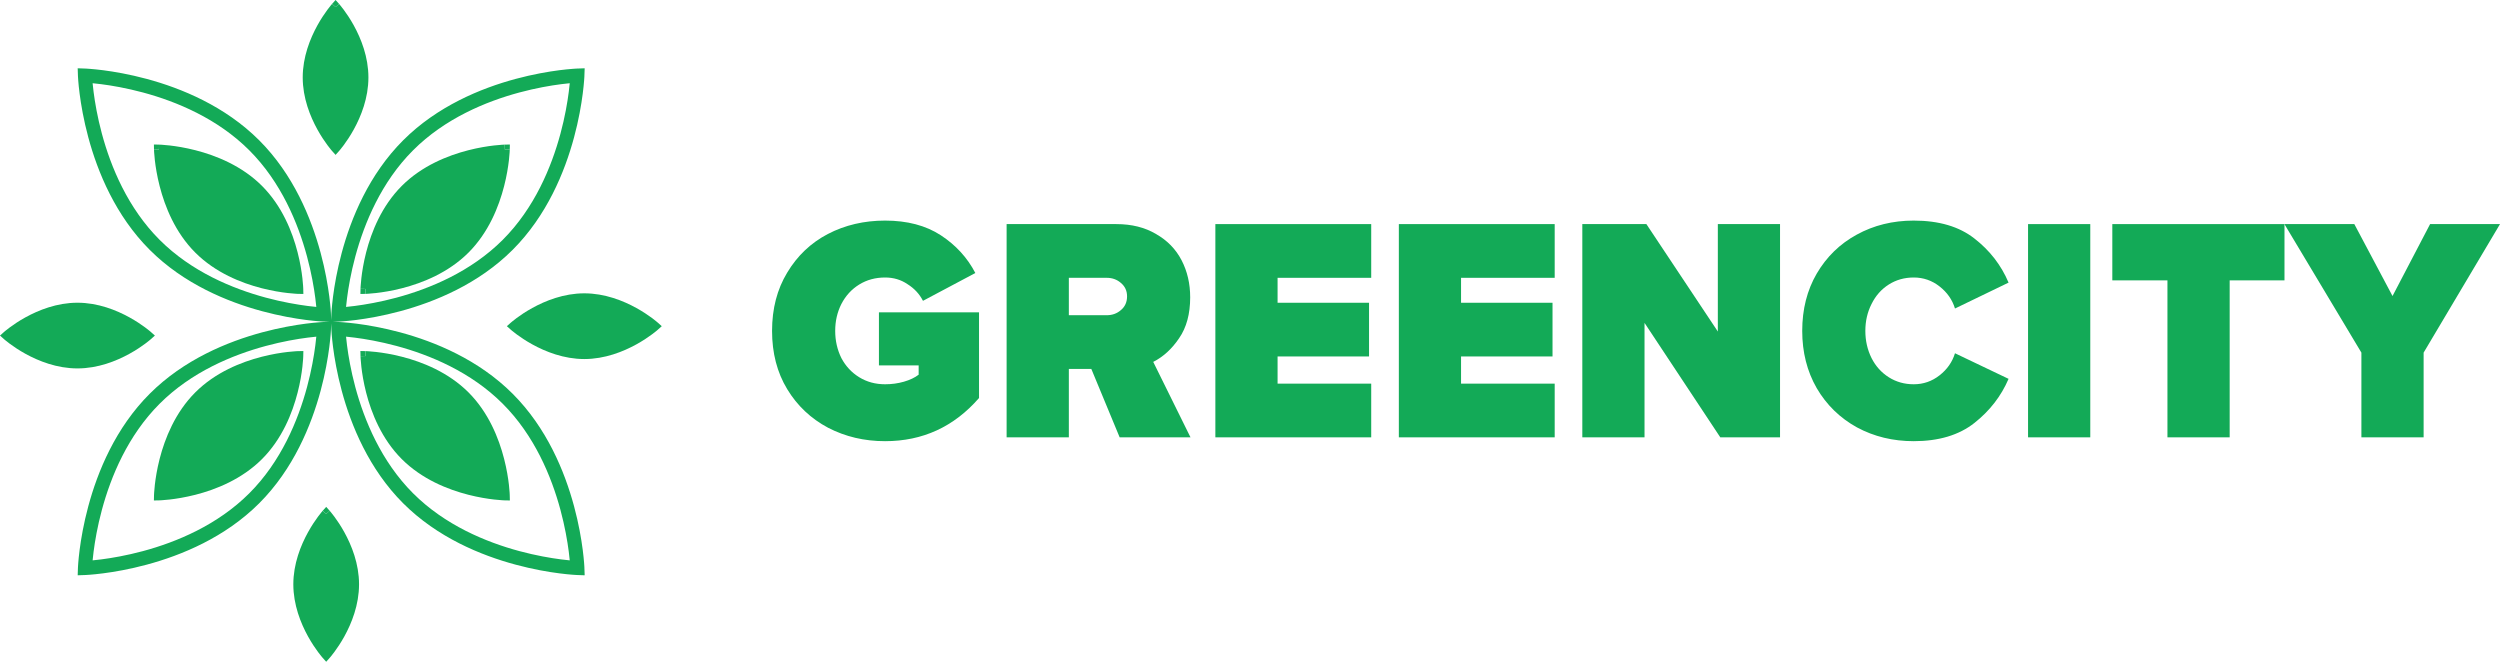 <svg width="136" height="36" viewBox="0 0 136 36" fill="none" xmlns="http://www.w3.org/2000/svg">
<path d="M19.245 1.381C19.639 2.095 20.042 3.096 20.042 4.213C20.042 5.33 19.639 6.331 19.245 7.044C19.047 7.403 18.849 7.693 18.7 7.894C18.625 7.994 18.563 8.073 18.518 8.127C18.496 8.154 18.479 8.175 18.466 8.189L18.452 8.206L18.448 8.211L18.446 8.212L18.446 8.213L18.255 8.043C18.446 8.213 18.446 8.213 18.446 8.213L18.255 8.426L18.065 8.213L18.064 8.212L18.063 8.211L18.059 8.206L18.044 8.189C18.032 8.175 18.014 8.154 17.992 8.127C17.948 8.073 17.885 7.994 17.811 7.894C17.662 7.693 17.464 7.403 17.266 7.044C16.872 6.331 16.468 5.33 16.468 4.213C16.468 3.096 16.872 2.095 17.266 1.381C17.464 1.023 17.662 0.733 17.811 0.532C17.885 0.432 17.948 0.353 17.992 0.299C18.014 0.272 18.032 0.251 18.044 0.237L18.059 0.22L18.063 0.215L18.064 0.214L18.065 0.213L18.255 0.383L18.446 0.213L18.446 0.214L18.448 0.215L18.452 0.22L18.466 0.237C18.479 0.251 18.496 0.272 18.518 0.299C18.563 0.353 18.625 0.432 18.7 0.532C18.849 0.733 19.047 1.023 19.245 1.381Z" fill="#13AA57"/>
<path d="M18.446 0.213C18.446 0.213 18.446 0.213 18.255 0.383C18.065 0.213 18.065 0.213 18.065 0.213L18.255 0L18.446 0.213Z" fill="#13AA57"/>
<path d="M16.229 15.718L16.223 15.986L16.222 15.986L16.219 15.986L16.211 15.986L16.18 15.985C16.153 15.983 16.114 15.982 16.065 15.978C15.966 15.972 15.823 15.961 15.646 15.94C15.293 15.9 14.8 15.823 14.239 15.68C13.123 15.394 11.717 14.835 10.623 13.741C9.529 12.647 8.971 11.241 8.685 10.125C8.541 9.565 8.465 9.072 8.424 8.718C8.404 8.541 8.392 8.398 8.386 8.299C8.383 8.25 8.381 8.211 8.38 8.185L8.379 8.154L8.378 8.145L8.378 8.143L8.378 8.142L8.646 8.136L8.652 7.867L8.653 7.868L8.656 7.868L8.664 7.868L8.695 7.869C8.722 7.87 8.761 7.872 8.81 7.875C8.909 7.882 9.052 7.893 9.229 7.913C9.582 7.954 10.075 8.03 10.636 8.174C11.752 8.46 13.158 9.018 14.252 10.112C15.346 11.207 15.904 12.612 16.19 13.729C16.334 14.289 16.41 14.782 16.451 15.136C16.471 15.313 16.483 15.455 16.489 15.554C16.492 15.604 16.494 15.642 16.495 15.669L16.496 15.7L16.497 15.708L16.497 15.711L16.497 15.712L16.229 15.718C16.497 15.712 16.497 15.712 16.497 15.712L16.503 15.992L16.223 15.986C16.223 15.986 16.223 15.986 16.229 15.718Z" fill="#13AA57"/>
<path d="M8.652 7.867C8.652 7.867 8.652 7.867 8.646 8.136C8.378 8.141 8.378 8.142 8.378 8.142L8.372 7.861L8.652 7.867Z" fill="#13AA57"/>
<path fill-rule="evenodd" clip-rule="evenodd" d="M19.886 19.102L19.887 19.102L19.89 19.102L19.898 19.102L19.929 19.103C19.956 19.104 19.994 19.106 20.044 19.109C20.143 19.116 20.285 19.127 20.462 19.147C20.816 19.188 21.309 19.264 21.869 19.408C22.986 19.694 24.391 20.252 25.486 21.346C26.58 22.441 27.138 23.846 27.424 24.963C27.568 25.523 27.644 26.016 27.685 26.37C27.705 26.547 27.716 26.689 27.723 26.788C27.726 26.837 27.728 26.876 27.729 26.903L27.73 26.934L27.73 26.942L27.73 26.946L27.737 27.226L27.456 27.22L27.455 27.22L27.453 27.22L27.444 27.22L27.413 27.218C27.387 27.217 27.348 27.215 27.299 27.212C27.2 27.206 27.057 27.195 26.88 27.174C26.526 27.134 26.033 27.057 25.473 26.914C24.357 26.628 22.951 26.069 21.857 24.975C20.763 23.881 20.204 22.475 19.918 21.359C19.775 20.799 19.698 20.306 19.658 19.952C19.637 19.775 19.626 19.633 19.62 19.534C19.616 19.484 19.615 19.445 19.613 19.419L19.612 19.388L19.612 19.379L19.612 19.377L19.612 19.376L19.88 19.369L19.886 19.102ZM27.462 26.952L27.456 27.22C27.456 27.22 27.457 27.22 27.462 26.952Z" fill="#13AA57"/>
<path d="M19.886 19.102C19.886 19.102 19.886 19.102 19.88 19.369C19.612 19.375 19.612 19.376 19.612 19.376L19.606 19.095L19.886 19.102Z" fill="#13AA57"/>
<path fill-rule="evenodd" clip-rule="evenodd" d="M14.252 24.975C15.346 23.881 15.904 22.475 16.19 21.359C16.334 20.799 16.41 20.306 16.451 19.952C16.471 19.775 16.483 19.633 16.489 19.534C16.492 19.484 16.494 19.445 16.495 19.419L16.496 19.388L16.497 19.379L16.497 19.377L16.497 19.376L16.503 19.096L16.222 19.102L16.221 19.102L16.219 19.102L16.21 19.102L16.18 19.103C16.153 19.104 16.114 19.106 16.065 19.109C15.966 19.116 15.823 19.127 15.646 19.147C15.293 19.188 14.8 19.264 14.239 19.408C13.123 19.694 11.717 20.252 10.623 21.346C9.529 22.441 8.971 23.846 8.684 24.963C8.541 25.523 8.464 26.016 8.424 26.37C8.404 26.547 8.392 26.689 8.386 26.788C8.383 26.838 8.381 26.876 8.38 26.903L8.378 26.934L8.378 26.942L8.378 26.945L8.378 26.946L8.372 27.226L8.652 27.22L8.656 27.22L8.664 27.22L8.695 27.219C8.722 27.218 8.761 27.216 8.81 27.212C8.909 27.206 9.052 27.195 9.229 27.174C9.582 27.134 10.075 27.057 10.636 26.914C11.752 26.628 13.158 26.069 14.252 24.975ZM8.652 27.22L8.646 26.952C8.652 27.22 8.652 27.22 8.652 27.22ZM8.646 26.952L8.378 26.946C8.378 26.946 8.378 26.946 8.646 26.952ZM16.222 19.102L16.229 19.37C16.223 19.102 16.222 19.102 16.222 19.102ZM16.229 19.37L16.497 19.376C16.497 19.375 16.497 19.375 16.229 19.37Z" fill="#13AA57"/>
<path d="M27.463 8.136L27.73 8.142L27.73 8.143L27.73 8.145L27.73 8.154L27.729 8.185C27.728 8.211 27.726 8.25 27.723 8.3C27.716 8.399 27.705 8.541 27.685 8.718C27.644 9.072 27.568 9.565 27.424 10.125C27.138 11.241 26.58 12.647 25.486 13.741C24.391 14.835 22.986 15.394 21.869 15.68C21.309 15.823 20.816 15.9 20.462 15.94C20.285 15.961 20.143 15.972 20.044 15.978C19.994 15.982 19.956 15.983 19.929 15.985L19.898 15.986L19.89 15.986L19.887 15.986L19.886 15.986L19.88 15.718L19.612 15.712L19.612 15.711L19.612 15.709L19.612 15.7L19.613 15.669C19.615 15.642 19.617 15.604 19.62 15.554C19.626 15.455 19.637 15.313 19.658 15.136C19.698 14.782 19.775 14.289 19.918 13.729C20.204 12.612 20.763 11.207 21.857 10.113C22.951 9.018 24.357 8.46 25.473 8.174C26.033 8.03 26.526 7.954 26.88 7.913C27.057 7.893 27.2 7.882 27.299 7.875C27.348 7.872 27.387 7.87 27.413 7.869L27.444 7.868L27.453 7.868L27.455 7.868L27.456 7.868L27.463 8.136Z" fill="#13AA57"/>
<path d="M27.463 8.136C27.457 7.868 27.456 7.868 27.456 7.868L27.737 7.861L27.73 8.142C27.73 8.142 27.731 8.141 27.463 8.136Z" fill="#13AA57"/>
<path d="M19.612 15.712C19.612 15.712 19.612 15.712 19.88 15.718C19.886 15.986 19.886 15.986 19.886 15.986L19.606 15.992L19.612 15.712Z" fill="#13AA57"/>
<path fill-rule="evenodd" clip-rule="evenodd" d="M8.144 13.591C10.004 15.451 12.377 16.423 14.264 16.931C15.211 17.186 16.043 17.327 16.639 17.404C16.937 17.442 17.177 17.464 17.343 17.477C17.427 17.484 17.492 17.488 17.536 17.491C17.559 17.492 17.576 17.493 17.588 17.493L17.602 17.494L17.606 17.494L17.607 17.494C17.607 17.494 17.608 17.494 17.622 17.111L17.607 17.494L17.927 17.505L17.608 17.517L17.622 17.9C17.608 17.517 17.608 17.517 17.608 17.517L17.606 17.517L17.602 17.517L17.588 17.518C17.576 17.518 17.559 17.519 17.536 17.52C17.492 17.523 17.427 17.527 17.343 17.534C17.177 17.547 16.937 17.569 16.639 17.607C16.043 17.684 15.211 17.825 14.264 18.079C12.377 18.588 10.004 19.56 8.144 21.42C6.283 23.28 5.311 25.654 4.803 27.541C4.548 28.487 4.408 29.319 4.331 29.915C4.293 30.214 4.27 30.454 4.257 30.62C4.25 30.703 4.246 30.768 4.244 30.813C4.243 30.835 4.242 30.852 4.241 30.864L4.241 30.878L4.24 30.883L4.24 30.884C4.24 30.884 4.24 30.884 4.623 30.898L4.24 30.884L4.226 31.296L4.637 31.281L4.623 30.898C4.637 31.281 4.637 31.281 4.637 31.281L4.639 31.281L4.643 31.281L4.657 31.28L4.685 31.279L4.709 31.277C4.753 31.275 4.818 31.271 4.901 31.264C5.068 31.251 5.308 31.229 5.606 31.19C6.202 31.114 7.034 30.973 7.98 30.718C9.868 30.21 12.241 29.238 14.101 27.378C15.962 25.517 16.933 23.144 17.442 21.257C17.697 20.31 17.837 19.479 17.914 18.882C17.952 18.584 17.975 18.344 17.988 18.178C17.994 18.095 17.998 18.03 18.001 17.985C18.002 17.963 18.003 17.945 18.003 17.933L18.004 17.919L18.004 17.915L18.004 17.914C18.004 17.914 18.004 17.913 17.622 17.9L18.004 17.914L18.016 17.593L18.027 17.913L18.41 17.9C18.027 17.913 18.027 17.913 18.027 17.913L18.027 17.915L18.028 17.919L18.028 17.933C18.029 17.945 18.03 17.963 18.031 17.985C18.033 18.03 18.038 18.095 18.044 18.178C18.057 18.344 18.079 18.584 18.118 18.882C18.195 19.479 18.335 20.31 18.59 21.257C19.098 23.144 20.07 25.517 21.931 27.378C23.791 29.238 26.164 30.21 28.052 30.718C28.998 30.973 29.83 31.114 30.426 31.19C30.724 31.229 30.964 31.251 31.131 31.264C31.214 31.271 31.279 31.275 31.323 31.277C31.346 31.279 31.363 31.279 31.375 31.28L31.389 31.281L31.393 31.281L31.394 31.281C31.394 31.281 31.395 31.281 31.409 30.898L31.394 31.281L31.806 31.296L31.791 30.884L31.409 30.898C31.791 30.884 31.791 30.885 31.791 30.884L31.791 30.883L31.791 30.878L31.791 30.864L31.789 30.836L31.788 30.813C31.785 30.768 31.781 30.703 31.775 30.62C31.762 30.454 31.739 30.214 31.701 29.915C31.624 29.319 31.484 28.487 31.229 27.541C30.721 25.654 29.749 23.28 27.888 21.42C26.028 19.56 23.655 18.588 21.767 18.079C20.821 17.825 19.989 17.684 19.393 17.607C19.095 17.569 18.855 17.547 18.688 17.534C18.605 17.527 18.54 17.523 18.495 17.52C18.473 17.519 18.456 17.518 18.444 17.518L18.43 17.517L18.426 17.517L18.425 17.517C18.424 17.517 18.424 17.517 18.41 17.9L18.425 17.517L18.104 17.505L18.424 17.494L18.41 17.111C18.424 17.494 18.424 17.494 18.424 17.494L18.426 17.494L18.43 17.494L18.444 17.493C18.456 17.493 18.473 17.492 18.496 17.491C18.54 17.488 18.605 17.484 18.688 17.477C18.855 17.464 19.095 17.442 19.393 17.404C19.989 17.327 20.821 17.186 21.767 16.931C23.655 16.423 26.028 15.451 27.888 13.591C29.749 11.73 30.721 9.357 31.229 7.47C31.484 6.523 31.624 5.692 31.701 5.095C31.739 4.797 31.762 4.557 31.775 4.391C31.781 4.308 31.785 4.243 31.788 4.198C31.789 4.176 31.79 4.158 31.791 4.146L31.791 4.132L31.791 4.128L31.791 4.127C31.791 4.127 31.791 4.126 31.409 4.113L31.791 4.127L31.806 3.715L31.395 3.73L31.409 4.113C31.395 3.73 31.395 3.73 31.395 3.73L31.393 3.73L31.389 3.73L31.375 3.731C31.363 3.731 31.346 3.732 31.323 3.733C31.279 3.736 31.214 3.74 31.131 3.747C30.964 3.76 30.724 3.782 30.426 3.82C29.83 3.897 28.998 4.038 28.052 4.292C26.164 4.801 23.791 5.773 21.931 7.633C20.07 9.494 19.098 11.867 18.59 13.754C18.335 14.7 18.195 15.532 18.118 16.128C18.08 16.427 18.057 16.667 18.044 16.833C18.038 16.916 18.033 16.981 18.031 17.026L18.029 17.055L18.028 17.078L18.028 17.091L18.027 17.096L18.027 17.097C18.027 17.097 18.027 17.098 18.41 17.111L18.027 17.097L18.016 17.419L18.004 17.098L17.622 17.111C18.004 17.098 18.004 17.098 18.004 17.098L18.004 17.096L18.004 17.092L18.003 17.078C18.003 17.066 18.002 17.048 18.001 17.026C17.998 16.981 17.994 16.916 17.988 16.833C17.975 16.667 17.952 16.427 17.914 16.128C17.837 15.532 17.697 14.7 17.442 13.754C16.933 11.867 15.962 9.494 14.101 7.633C12.241 5.773 9.868 4.801 7.98 4.292C7.034 4.038 6.202 3.897 5.606 3.82C5.308 3.782 5.068 3.76 4.901 3.747C4.818 3.74 4.753 3.736 4.708 3.733C4.686 3.732 4.669 3.731 4.657 3.731L4.643 3.73L4.639 3.73L4.638 3.73C4.637 3.73 4.637 3.73 4.623 4.113L4.638 3.73L4.226 3.715L4.24 4.126L4.623 4.113C4.24 4.126 4.24 4.126 4.24 4.126L4.24 4.128L4.241 4.132L4.241 4.146C4.242 4.158 4.243 4.176 4.244 4.198C4.246 4.243 4.25 4.308 4.257 4.391C4.27 4.557 4.292 4.797 4.331 5.095C4.408 5.692 4.548 6.523 4.803 7.47C5.311 9.357 6.283 11.73 8.144 13.591ZM17.154 16.226C17.177 16.408 17.195 16.566 17.207 16.697C17.076 16.684 16.918 16.667 16.737 16.644C16.167 16.57 15.37 16.436 14.464 16.192C12.645 15.702 10.414 14.778 8.685 13.049C6.956 11.32 6.032 9.09 5.542 7.271C5.298 6.364 5.164 5.567 5.091 4.998C5.067 4.816 5.05 4.658 5.038 4.527C5.169 4.54 5.327 4.557 5.508 4.58C6.077 4.653 6.874 4.788 7.781 5.032C9.6 5.522 11.831 6.446 13.56 8.175C15.289 9.904 16.212 12.134 16.702 13.953C16.947 14.86 17.081 15.657 17.154 16.226ZM30.941 30.013C30.965 30.195 30.982 30.353 30.994 30.484C30.863 30.471 30.705 30.454 30.524 30.431C29.954 30.358 29.157 30.223 28.251 29.979C26.432 29.489 24.201 28.565 22.472 26.836C20.743 25.107 19.82 22.877 19.329 21.058C19.085 20.151 18.951 19.354 18.878 18.785C18.854 18.603 18.837 18.445 18.825 18.314C18.956 18.327 19.114 18.344 19.295 18.367C19.864 18.44 20.661 18.575 21.568 18.819C23.387 19.309 25.618 20.233 27.347 21.962C29.076 23.691 29.999 25.921 30.489 27.74C30.733 28.647 30.868 29.444 30.941 30.013ZM17.207 18.314C17.076 18.327 16.918 18.344 16.737 18.367C16.167 18.44 15.37 18.575 14.464 18.819C12.645 19.309 10.414 20.233 8.685 21.962C6.956 23.691 6.032 25.921 5.542 27.74C5.298 28.647 5.164 29.444 5.091 30.013C5.067 30.195 5.05 30.353 5.038 30.484C5.169 30.471 5.327 30.454 5.508 30.431C6.077 30.358 6.874 30.223 7.781 29.979C9.6 29.489 11.831 28.565 13.56 26.836C15.289 25.107 16.212 22.877 16.702 21.058C16.947 20.151 17.081 19.354 17.154 18.785C17.178 18.603 17.195 18.445 17.207 18.314ZM30.524 4.58C30.705 4.557 30.863 4.54 30.994 4.527C30.982 4.658 30.965 4.816 30.941 4.998C30.868 5.567 30.734 6.364 30.489 7.271C29.999 9.09 29.076 11.32 27.347 13.049C25.618 14.778 23.387 15.702 21.568 16.192C20.662 16.436 19.864 16.57 19.295 16.644C19.114 16.667 18.956 16.684 18.825 16.697C18.837 16.566 18.854 16.408 18.878 16.226C18.951 15.657 19.085 14.86 19.329 13.953C19.82 12.134 20.743 9.904 22.472 8.175C24.201 6.446 26.432 5.522 28.251 5.032C29.157 4.788 29.954 4.653 30.524 4.58Z" fill="#13AA57"/>
<path d="M18.734 28.956C19.128 29.669 19.532 30.67 19.532 31.787C19.532 32.904 19.128 33.905 18.734 34.619C18.536 34.977 18.338 35.267 18.189 35.468C18.115 35.568 18.052 35.647 18.008 35.701L17.991 35.721L17.969 35.747L17.956 35.763L17.941 35.78L17.937 35.785L17.936 35.786L17.935 35.787L17.745 35.617L17.926 35.779L17.935 35.787L17.745 36L17.554 35.787L17.553 35.786L17.552 35.785L17.548 35.78L17.534 35.763C17.521 35.749 17.504 35.728 17.482 35.701C17.437 35.647 17.375 35.568 17.3 35.468C17.151 35.267 16.953 34.977 16.755 34.619C16.361 33.905 15.957 32.904 15.957 31.787C15.957 30.67 16.361 29.669 16.755 28.956C16.953 28.597 17.151 28.307 17.3 28.106C17.375 28.006 17.437 27.927 17.482 27.873C17.504 27.846 17.521 27.825 17.534 27.811L17.548 27.794L17.552 27.789L17.553 27.788L17.554 27.787L17.745 27.957L17.935 27.787L17.936 27.788L17.937 27.789L17.941 27.794L17.956 27.811C17.968 27.825 17.986 27.846 18.008 27.873C18.052 27.927 18.115 28.006 18.189 28.106C18.338 28.307 18.536 28.597 18.734 28.956Z" fill="#13AA57"/>
<path d="M17.935 27.787C17.935 27.787 17.935 27.787 17.745 27.957C17.554 27.787 17.554 27.787 17.554 27.787L17.745 27.574L17.935 27.787Z" fill="#13AA57"/>
<path fill-rule="evenodd" clip-rule="evenodd" d="M35.787 17.554L35.786 17.553L35.785 17.552L35.78 17.548L35.763 17.534C35.749 17.521 35.728 17.504 35.701 17.482C35.647 17.437 35.568 17.375 35.468 17.3C35.267 17.151 34.977 16.953 34.619 16.755C33.905 16.361 32.904 15.957 31.787 15.957C30.67 15.957 29.669 16.361 28.956 16.755C28.597 16.953 28.307 17.151 28.106 17.3C28.006 17.375 27.927 17.437 27.873 17.482C27.846 17.504 27.825 17.521 27.811 17.534L27.794 17.548L27.789 17.552L27.788 17.553L27.787 17.554L27.574 17.745L27.787 17.935L27.788 17.936L27.789 17.937L27.794 17.941L27.811 17.956C27.825 17.968 27.846 17.986 27.873 18.008C27.927 18.052 28.006 18.114 28.106 18.189C28.307 18.338 28.597 18.536 28.956 18.734C29.669 19.128 30.67 19.532 31.787 19.532C32.904 19.532 33.905 19.128 34.619 18.734C34.977 18.536 35.267 18.338 35.468 18.189C35.568 18.114 35.647 18.052 35.701 18.008C35.714 17.997 35.725 17.988 35.735 17.98L35.745 17.971L35.763 17.956L35.78 17.941L35.785 17.937L35.786 17.936L35.787 17.935L36 17.745L35.787 17.554ZM27.957 17.745L27.787 17.554C27.787 17.554 27.787 17.554 27.957 17.745ZM35.787 17.554L35.617 17.745C35.787 17.554 35.787 17.554 35.787 17.554ZM35.617 17.745L35.77 17.916L35.781 17.929L35.787 17.935L35.617 17.745ZM27.957 17.745C27.787 17.935 27.787 17.935 27.787 17.935L27.957 17.745Z" fill="#13AA57"/>
<path fill-rule="evenodd" clip-rule="evenodd" d="M0.213 18.065L0 18.255L0.213 18.446L0.214 18.446L0.215 18.448L0.22 18.452L0.237 18.466C0.251 18.479 0.272 18.496 0.299 18.518C0.353 18.563 0.432 18.625 0.532 18.7C0.733 18.849 1.023 19.047 1.381 19.245C2.095 19.639 3.096 20.042 4.213 20.042C5.33 20.042 6.331 19.639 7.044 19.245C7.403 19.047 7.693 18.849 7.894 18.7C7.994 18.625 8.073 18.563 8.127 18.518C8.154 18.496 8.175 18.479 8.189 18.466L8.206 18.452L8.211 18.448L8.212 18.446L8.213 18.446L8.426 18.255L8.213 18.065L8.212 18.064L8.211 18.063L8.206 18.059L8.189 18.044C8.175 18.032 8.154 18.014 8.127 17.992C8.073 17.948 7.994 17.885 7.894 17.811C7.693 17.662 7.403 17.464 7.044 17.266C6.331 16.872 5.33 16.468 4.213 16.468C3.096 16.468 2.095 16.872 1.381 17.266C1.023 17.464 0.733 17.662 0.532 17.811C0.432 17.885 0.353 17.948 0.299 17.992C0.272 18.014 0.251 18.032 0.237 18.044L0.22 18.059L0.215 18.063L0.214 18.064L0.213 18.065ZM0.213 18.446L0.383 18.255C0.213 18.446 0.213 18.446 0.213 18.446ZM8.213 18.065L8.043 18.255C8.213 18.065 8.213 18.065 8.213 18.065ZM8.043 18.255L8.213 18.446C8.213 18.446 8.213 18.446 8.043 18.255ZM0.213 18.065C0.213 18.065 0.213 18.065 0.383 18.255L0.213 18.065Z" fill="#13AA57"/>
<path d="M42 18C42 16.794 42.274 15.739 42.821 14.835C43.368 13.919 44.105 13.217 45.033 12.73C45.971 12.243 47.01 12 48.149 12C49.355 12 50.366 12.267 51.182 12.8C51.997 13.333 52.623 14.017 53.058 14.852L50.21 16.365C50.02 15.994 49.741 15.693 49.372 15.461C49.015 15.217 48.607 15.096 48.149 15.096C47.624 15.096 47.155 15.223 46.742 15.478C46.328 15.733 46.004 16.087 45.77 16.539C45.547 16.98 45.435 17.467 45.435 18C45.435 18.533 45.547 19.026 45.77 19.478C46.004 19.919 46.328 20.267 46.742 20.522C47.155 20.777 47.624 20.904 48.149 20.904C48.507 20.904 48.847 20.858 49.171 20.765C49.495 20.672 49.763 20.545 49.975 20.383V19.878H47.814V16.991H53.259V21.652C51.897 23.217 50.193 24 48.149 24C47.021 24 45.988 23.756 45.049 23.27C44.111 22.771 43.368 22.07 42.821 21.165C42.274 20.261 42 19.206 42 18Z" fill="#13AA57"/>
<path d="M59.368 20.07H58.145V23.791H54.76V12.191H60.725C61.563 12.191 62.283 12.371 62.886 12.73C63.501 13.078 63.964 13.554 64.277 14.156C64.59 14.759 64.746 15.432 64.746 16.174C64.746 17.078 64.545 17.82 64.143 18.4C63.752 18.98 63.283 19.409 62.736 19.687L64.763 23.791H60.909L59.368 20.07ZM61.312 16.122C61.312 15.82 61.2 15.577 60.976 15.391C60.764 15.206 60.507 15.113 60.206 15.113H58.145V17.148H60.206C60.507 17.148 60.764 17.055 60.976 16.87C61.2 16.684 61.312 16.435 61.312 16.122Z" fill="#13AA57"/>
<path d="M66.116 12.191H74.594V15.113H69.5V16.47H74.476V19.391H69.5V20.87H74.594V23.791H66.116V12.191Z" fill="#13AA57"/>
<path d="M76.097 12.191H84.575V15.113H79.481V16.47H84.457V19.391H79.481V20.87H84.575V23.791H76.097V12.191Z" fill="#13AA57"/>
<path d="M89.462 17.565V23.791H86.078V12.191H89.563L93.45 18.035V12.191H96.834V23.791H93.584L89.462 17.565Z" fill="#13AA57"/>
<path d="M104.106 24C102.978 24 101.95 23.751 101.023 23.252C100.096 22.742 99.364 22.029 98.828 21.113C98.303 20.197 98.041 19.159 98.041 18C98.041 16.829 98.303 15.791 98.828 14.887C99.364 13.971 100.09 13.264 101.006 12.765C101.933 12.255 102.967 12 104.106 12C105.48 12 106.58 12.325 107.407 12.974C108.244 13.623 108.864 14.423 109.266 15.374L106.351 16.783C106.206 16.307 105.927 15.907 105.513 15.583C105.1 15.258 104.631 15.096 104.106 15.096C103.603 15.096 103.151 15.223 102.749 15.478C102.347 15.733 102.034 16.087 101.811 16.539C101.587 16.98 101.475 17.467 101.475 18C101.475 18.533 101.587 19.026 101.811 19.478C102.034 19.919 102.347 20.267 102.749 20.522C103.151 20.777 103.603 20.904 104.106 20.904C104.631 20.904 105.1 20.742 105.513 20.417C105.927 20.093 106.206 19.693 106.351 19.217L109.266 20.609C108.864 21.548 108.244 22.348 107.407 23.009C106.569 23.67 105.469 24 104.106 24Z" fill="#13AA57"/>
<path d="M110.326 12.191H113.711V23.791H110.326V12.191Z" fill="#13AA57"/>
<path d="M117.909 15.252H114.91V12.191H124.276V15.252H121.294V23.791H117.909V15.252Z" fill="#13AA57"/>
<path d="M128.46 19.183L124.272 12.191H128.075L130.153 16.104L132.197 12.191H136L131.845 19.183V23.791H128.46V19.183Z" fill="#13AA57"/>
</svg>
